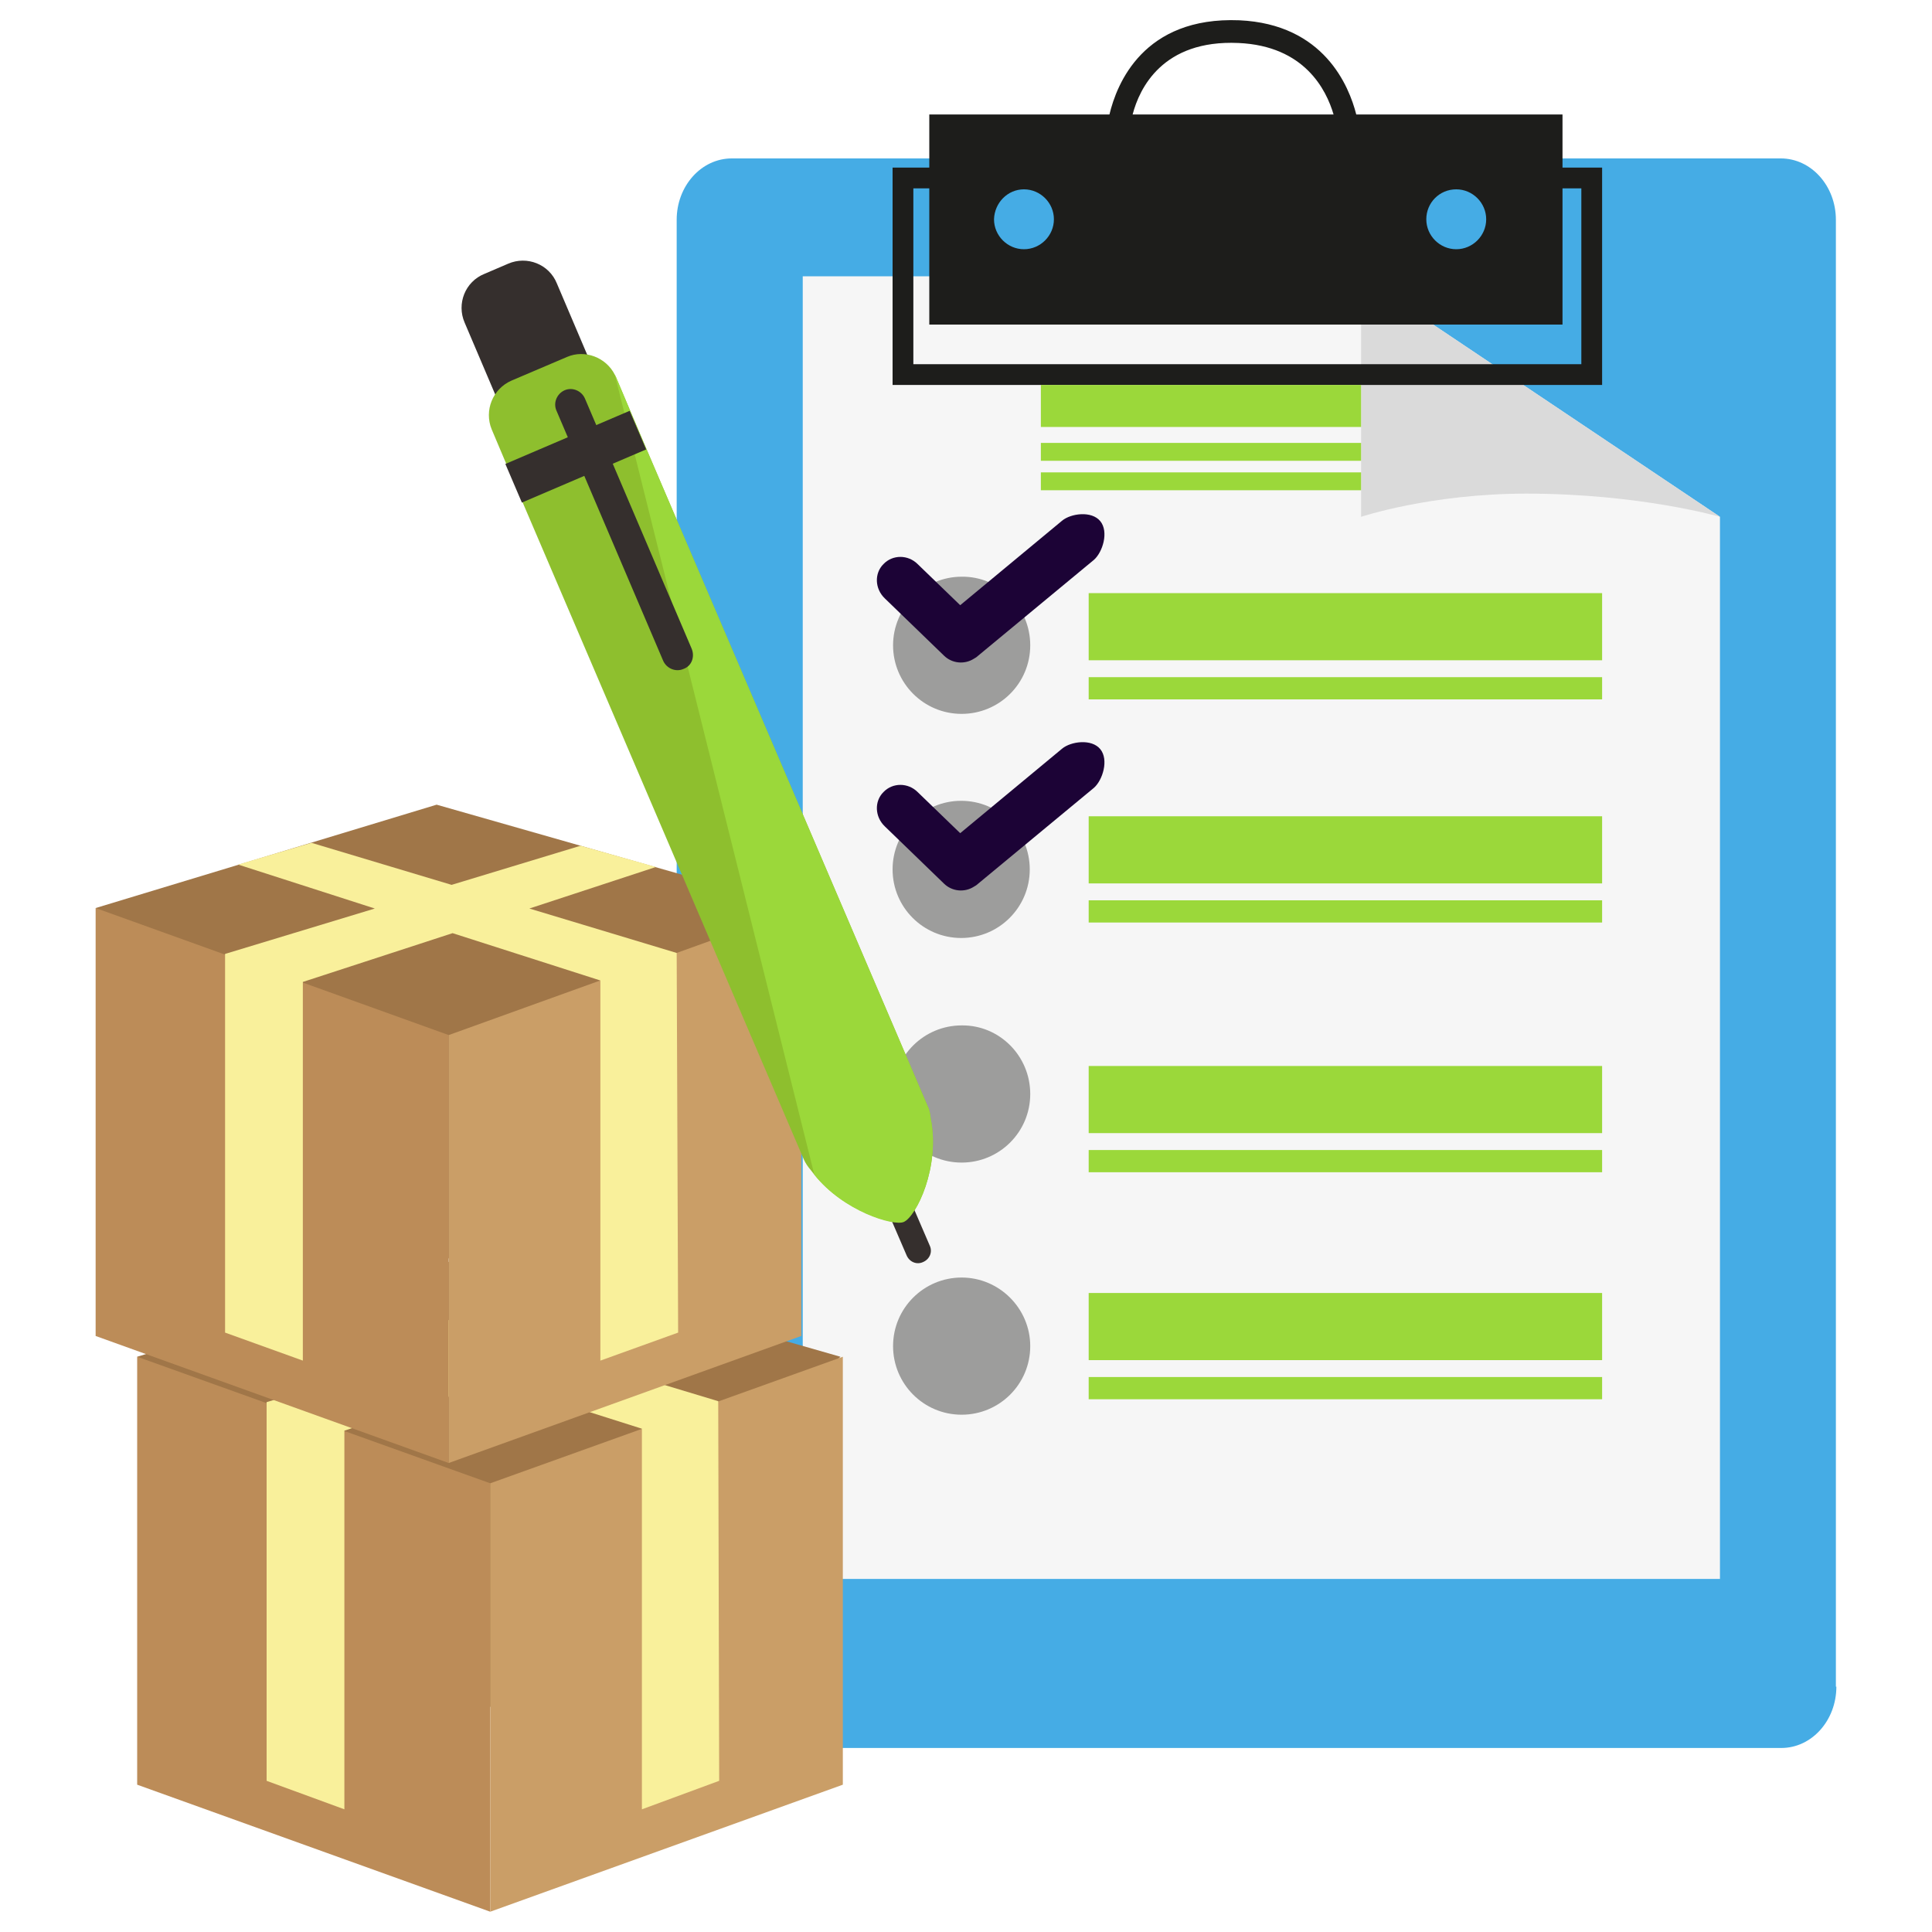 <?xml version="1.0" encoding="utf-8"?>
<!-- Generator: Adobe Illustrator 22.1.0, SVG Export Plug-In . SVG Version: 6.00 Build 0)  -->
<svg version="1.1" id="objects" xmlns="http://www.w3.org/2000/svg" xmlns:xlink="http://www.w3.org/1999/xlink" x="0px" y="0px"
	 viewBox="0 0 400 400" style="enable-background:new 0 0 400 400;" xml:space="preserve">
<style type="text/css">
	.st0{fill:#45ACE5;}
	.st1{fill:none;}
	.st2{fill:#F6F6F6;}
	.st3{fill:#DADADA;}
	.st4{fill:#1D1D1B;}
	.st5{fill:#9BD83A;}
	.st6{fill:#9D9D9C;}
	.st7{fill:#1C0336;}
	.st8{fill:#A07648;}
	.st9{fill:#BC8C58;}
	.st10{fill:#CA9E67;}
	.st11{fill:#F9F09B;}
	.st12{fill:#352F2D;}
	.st13{fill:#8EBF2E;}
</style>
<g id="Product_List">
	<g id="List">
		<path class="st0" d="M380.2,349.2c0,7-5.1,12.7-11.4,12.7H151.5c-6.3,0-11.4-5.7-11.4-12.7V45.5c0-7,5.1-12.7,11.4-12.7h217.2
			c6.3,0,11.4,5.7,11.4,12.7V349.2z"/>
		<polygon class="st1" points="323.5,67.2 192.4,67.2 192.4,39 189.1,39 189.1,75.4 327.4,75.4 327.4,39 323.5,39 		"/>
		<path class="st1" d="M256.4,8.9c-15.7-0.7-20.5,9.4-21.9,14.8H276C274.6,18.7,270,9.5,256.4,8.9z"/>
		<g>
			<polygon class="st2" points="166.2,57.2 166.2,326.9 356.1,326.9 356.1,107 281.8,57.2 			"/>
			<path class="st3" d="M356.1,107l-74.3-49.8V107c0,0,14.4-4.8,34.2-4.8C339.5,102.2,356.1,107,356.1,107z"/>
		</g>
		<path class="st4" d="M323.5,34.7v-11h-42.7c-1.5-5.9-6.7-18.7-24.2-19.5c-19.9-0.8-25.4,13.2-26.9,19.5h-37.3v11h-7.6v45h146.9
			v-45H323.5z M301.5,39.2c3.4,0,6.2,2.8,6.2,6.2c0,3.4-2.8,6.2-6.2,6.2c-3.4,0-6.2-2.8-6.2-6.2C295.3,42,298,39.2,301.5,39.2z
			 M256.4,8.9c13.7,0.6,18.2,9.7,19.7,14.8h-41.6C235.9,18.3,240.7,8.2,256.4,8.9z M212,39.2c3.4,0,6.2,2.8,6.2,6.2
			c0,3.4-2.8,6.2-6.2,6.2c-3.4,0-6.2-2.8-6.2-6.2C205.9,42,208.6,39.2,212,39.2z M327.4,75.4H189.1V39h3.3v28.2h131.1V39h3.9V75.4z"
			/>
		<g>
			<rect x="215.5" y="79.7" class="st5" width="66.3" height="8.7"/>
			<rect x="215.5" y="91.7" class="st5" width="66.3" height="3.7"/>
			<rect x="215.5" y="97.8" class="st5" width="66.3" height="3.7"/>
		</g>
		<path class="st6" d="M213.3,133.6c0,7.9-6.4,14.2-14.2,14.2c-7.9,0-14.2-6.4-14.2-14.2s6.4-14.2,14.2-14.2
			C206.9,119.3,213.3,125.7,213.3,133.6z"/>
		<circle class="st6" cx="199" cy="180" r="14.2"/>
		<path class="st6" d="M213.3,226.5c0,7.9-6.4,14.2-14.2,14.2c-7.9,0-14.2-6.4-14.2-14.2c0-7.9,6.4-14.2,14.2-14.2
			C206.9,212.2,213.3,218.6,213.3,226.5z"/>
		<path class="st6" d="M213.3,278.7c0,7.9-6.4,14.2-14.2,14.2c-7.9,0-14.2-6.4-14.2-14.2c0-7.9,6.4-14.2,14.2-14.2
			C206.9,264.5,213.3,270.9,213.3,278.7z"/>
		<g>
			<rect x="225.4" y="122.8" class="st5" width="106.3" height="13.9"/>
			<rect x="225.4" y="140.2" class="st5" width="106.3" height="4.6"/>
		</g>
		<g>
			<rect x="225.4" y="169" class="st5" width="106.3" height="13.9"/>
			<rect x="225.4" y="186.4" class="st5" width="106.3" height="4.6"/>
		</g>
		<g>
			<rect x="225.4" y="220.7" class="st5" width="106.3" height="13.9"/>
			<rect x="225.4" y="238.1" class="st5" width="106.3" height="4.6"/>
		</g>
		<g>
			<rect x="225.4" y="267.7" class="st5" width="106.3" height="13.9"/>
			<rect x="225.4" y="285.1" class="st5" width="106.3" height="4.6"/>
		</g>
		<path class="st7" d="M227.8,107.9c-1.8-2.2-6.1-1.6-7.9-0.1l-21.1,17.5l-8.8-8.5c-2-2-5.2-2-7.1,0c-1.9,1.9-1.8,5.1,0.3,7.1
			l12.2,11.8c1.7,1.7,4.3,1.9,6.2,0.7c0.2-0.1,0.3-0.2,0.5-0.3l24.4-20.2C228.3,114.3,229.6,110.1,227.8,107.9z"/>
		<path class="st7" d="M227.8,155.1c-1.8-2.2-6.1-1.6-7.9-0.1l-21.1,17.5L190,164c-2-2-5.2-2-7.1,0c-1.9,1.9-1.8,5.1,0.3,7.1
			l12.2,11.8c1.7,1.7,4.3,1.9,6.2,0.7c0.2-0.1,0.3-0.2,0.5-0.3l24.4-20.2C228.3,161.5,229.6,157.3,227.8,155.1z"/>
	</g>
	<g id="Box">
		<g>
			<polygon class="st8" points="99,259.4 174,280.9 101.2,353.7 28.4,280.9 			"/>
			<polygon class="st9" points="101.5,395.8 28.4,369.5 28.4,280.9 101.5,307.1 			"/>
			<polygon class="st10" points="101.5,395.8 174.5,369.5 174.5,280.9 101.5,307.1 			"/>
			<polygon class="st11" points="148.9,368.7 148.7,290.1 118.2,280.9 144.4,272.4 128.8,267.9 102.1,276.1 73,267.3 57.9,271.9 
				86.1,280.9 55.2,290.3 55.2,368.7 71.3,374.6 71.3,296.2 102.3,286.1 132.9,295.8 132.9,374.6 			"/>
		</g>
		<g>
			<polygon class="st8" points="90.4,166.6 165.4,188 92.6,260.8 19.8,188 			"/>
			<polygon class="st9" points="92.9,302.9 19.8,276.6 19.8,188 92.9,214.3 			"/>
			<polygon class="st10" points="92.9,302.9 165.9,276.6 165.9,188 92.9,214.3 			"/>
			<polygon class="st11" points="140.4,275.9 140.1,197.3 109.6,188.1 135.8,179.5 120.2,175.1 93.5,183.2 64.5,174.5 49.3,179 
				77.6,188.1 46.6,197.5 46.6,275.9 62.7,281.7 62.7,203.3 93.7,193.2 124.3,203 124.3,281.7 			"/>
		</g>
	</g>
	<g id="Pen">
		<path class="st12" d="M114.3,89.7c-3.9,1.7-8.5-0.1-10.1-4.1l-8-18.8c-1.7-3.9,0.1-8.5,4.1-10.1l4.9-2.1c3.9-1.7,8.5,0.1,10.1,4.1
			l8,18.8c1.7,3.9-0.1,8.5-4.1,10.1L114.3,89.7z"/>
		<path class="st13" d="M192.7,231.6c-0.1-0.8-0.2-1.7-0.6-2.5l-58.2-136l-3.4-8l-3-7.1c-0.1-0.1-0.1-0.3-0.2-0.4
			c-1.8-3.6-6.2-5.3-9.9-3.7l-11.5,4.9c-3.9,1.7-5.7,6.2-4.1,10.1l3,7.1l3.4,8l58.2,136c0.4,0.9,0.9,1.6,1.5,2.3
			c0.2,0.3,0.5,0.6,0.7,0.9c6.1,7.6,16.5,10.6,18.5,9.7C189.7,251.9,194.7,241.6,192.7,231.6z"/>
		<path class="st12" d="M191.1,261.3c-1.3,0.6-2.8,0-3.4-1.4l-5.3-12.3c-0.6-1.3,0-2.8,1.4-3.4l0,0c1.3-0.6,2.8,0,3.4,1.4l5.3,12.3
			C193.1,259.2,192.5,260.7,191.1,261.3L191.1,261.3z"/>
		<path class="st5" d="M187.1,253c2.6-1.1,7.6-11.4,5.6-21.4c-0.1-0.8-0.2-1.7-0.6-2.5l-58.2-136l-3.4-8l-3-7.1
			c-0.1-0.1-0.1-0.3-0.2-0.4l41.3,165.6C174.6,250.8,185,253.9,187.1,253z"/>
		
			<rect x="105.3" y="90.2" transform="matrix(0.919 -0.393 0.393 0.919 -27.588 54.547)" class="st12" width="28" height="8.7"/>
		<path class="st12" d="M141.5,138.5c-1.6,0.7-3.5-0.1-4.2-1.7l-22.1-51.8c-0.7-1.6,0.1-3.5,1.7-4.2l0,0c1.6-0.7,3.5,0.1,4.2,1.7
			l22.1,51.8C143.9,136,143.2,137.9,141.5,138.5L141.5,138.5z"/>
	</g>
</g>
</svg>
